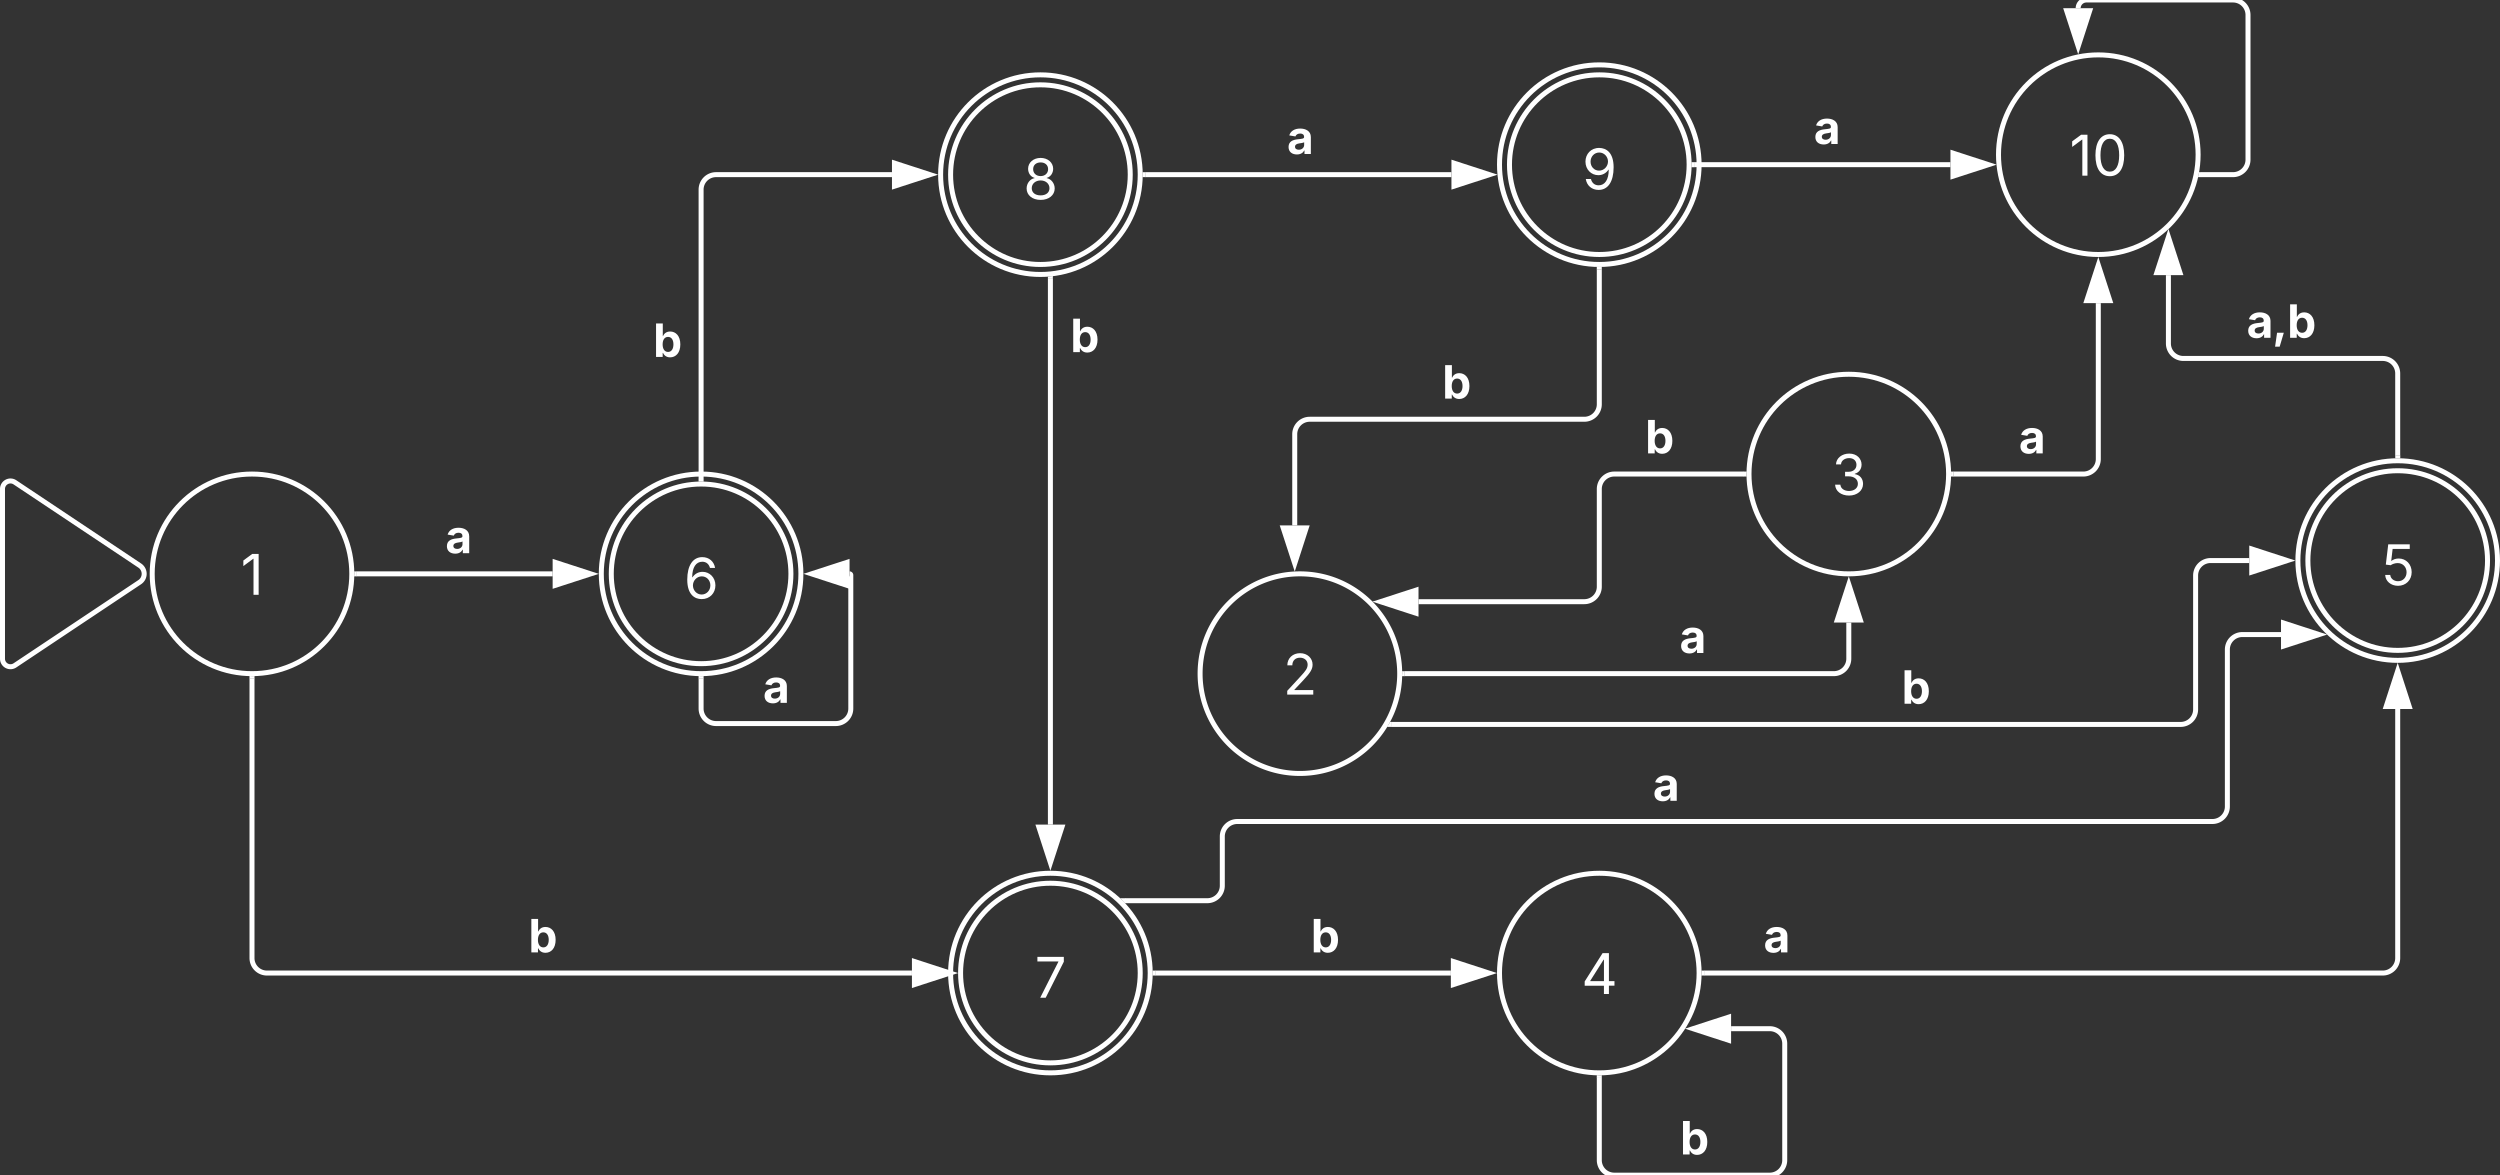 <svg xmlns="http://www.w3.org/2000/svg" xmlns:xlink="http://www.w3.org/1999/xlink" xmlns:lucid="lucid" width="1002" height="471"><rect width="100%" height="100%" fill="#333333" stroke="none"/><g transform="translate(601 390)" lucid:page-tab-id="0_0"><path d="M-460-160c0 22.1-17.9 40-40 40s-40-17.9-40-40 17.9-40 40-40 40 17.9 40 40z" stroke="#fff" stroke-width="2" fill-opacity="0"/><use xlink:href="#a" transform="matrix(1,0,0,1,-535,-195) translate(30.481 43.403)"/><path d="M-595-196.67a3.2 3.2 0 0 0-5 2.67v68a3.2 3.2 0 0 0 5 2.67l50-33.34a4 4 0 0 0 0-6.66zM-40-120c0 22.1-17.9 40-40 40s-40-17.9-40-40 17.9-40 40-40 40 17.9 40 40z" stroke="#fff" stroke-width="2" fill-opacity="0"/><use xlink:href="#b" transform="matrix(1,0,0,1,-115,-155) translate(28.224 43.403)"/><path d="M-458-160h78.5" stroke="#fff" stroke-width="2" fill="none"/><path d="M-457.97-159.03h-1.1l.07-.96-.03-.97h1.06z" stroke="#fff" stroke-width=".05" fill="#fff"/><path d="M-364.24-160l-14.26 4.63v-9.26z" stroke="#fff" stroke-width="2" fill="#fff"/><use xlink:href="#c" transform="matrix(1,0,0,1,-422.494,-185.51) translate(0 17.222)"/><path d="M-500-118V-6a6 6 0 0 0 6 6h258.5" stroke="#fff" stroke-width="2" fill="none"/><path d="M-500-119l.98-.03v1.06h-1.96v-1.1z" stroke="#fff" stroke-width=".05" fill="#fff"/><path d="M-220.24 0l-14.26 4.63v-9.27z" stroke="#fff" stroke-width="2" fill="#fff"/><use xlink:href="#d" transform="matrix(1,0,0,1,-389.187,-25.51) translate(0 17.222)"/><path d="M-320-118v12a6 6 0 0 0 6 6h48a6 6 0 0 0 6-6v-53.5a.5.5 0 0 0-.5-.5" stroke="#fff" stroke-width="2" fill="none"/><path d="M-320-119l.98-.03v1.06h-1.96v-1.1z" stroke="#fff" stroke-width=".05" fill="#fff"/><path d="M-275.76-160l14.26-4.63v9.26z" stroke="#fff" stroke-width="2" fill="#fff"/><use xlink:href="#c" transform="matrix(1,0,0,1,-295.177,-125.51) translate(0 17.222)"/><path d="M-320-198v-116a6 6 0 0 1 6-6h70.5" stroke="#fff" stroke-width="2" fill="none"/><path d="M-319.02-196.94l-.96-.06-1 .02v-1.05h1.96z" stroke="#fff" stroke-width=".05" fill="#fff"/><path d="M-228.24-320l-14.26 4.63v-9.26z" stroke="#fff" stroke-width="2" fill="#fff"/><use xlink:href="#d" transform="matrix(1,0,0,1,-339.207,-264.166) translate(0 17.222)"/><path d="M180-200c0 22.1-17.9 40-40 40s-40-17.9-40-40 17.9-40 40-40 40 17.9 40 40z" stroke="#fff" stroke-width="2" fill-opacity="0"/><use xlink:href="#e" transform="matrix(1,0,0,1,105,-235) translate(28.137 43.403)"/><path d="M80 0c0 22.1-17.9 40-40 40S0 22.1 0 0s17.9-40 40-40S80-22.1 80 0z" stroke="#fff" stroke-width="2" fill-opacity="0"/><use xlink:href="#f" transform="matrix(1,0,0,1,5,-35) translate(27.822 43.403)"/><path d="M-142-320h122.74" stroke="#fff" stroke-width="2" fill="none"/><path d="M-141.97-319.02h-1.1l.07-.97-.03-.98h1.06z" stroke="#fff" stroke-width=".05" fill="#fff"/><path d="M-4-320l-14.26 4.63v-9.26z" stroke="#fff" stroke-width="2" fill="#fff"/><use xlink:href="#c" transform="matrix(1,0,0,1,-85.161,-345.51) translate(0 17.222)"/><path d="M-180-278.24V-59.5" stroke="#fff" stroke-width="2" fill="none"/><path d="M-179.03-278.22h-1.94v-.9l1.94-.25z" stroke="#fff" stroke-width=".05" fill="#fff"/><path d="M-180-44.24l-4.63-14.26h9.26z" stroke="#fff" stroke-width="2" fill="#fff"/><use xlink:href="#d" transform="matrix(1,0,0,1,-172,-266.081) translate(0 17.222)"/><path d="M280-328c0 22.1-17.9 40-40 40s-40-17.9-40-40 17.9-40 40-40 40 17.9 40 40z" stroke="#fff" stroke-width="2" fill-opacity="0"/><use xlink:href="#g" transform="matrix(1,0,0,1,205,-363) translate(23.471 43.403)"/><path d="M78-324h102.74" stroke="#fff" stroke-width="2" fill="none"/><path d="M78.03-323.02h-1.1l.07-.96-.02-1h1.05z" stroke="#fff" stroke-width=".05" fill="#fff"/><path d="M196-324l-14.26 4.63v-9.26z" stroke="#fff" stroke-width="2" fill="#fff"/><use xlink:href="#c" transform="matrix(1,0,0,1,125.981,-349.51) translate(0 17.222)"/><path d="M281.14-320H294a6 6 0 0 0 6-6v-58a6 6 0 0 0-6-6h-58.77a3.3 3.3 0 0 0-3.3 3.3" stroke="#fff" stroke-width="2" fill="none"/><path d="M281.17-319.02h-1.2l.36-1.96h.84z" stroke="#fff" stroke-width=".05" fill="#fff"/><path d="M231.94-371.44l-4.64-14.27h9.27z" stroke="#fff" stroke-width="2" fill="#fff"/><use xlink:href="#h" transform="matrix(1,0,0,1,259.358,-415.51) translate(0 17.222)"/><path d="M182-200h52a6 6 0 0 0 6-6v-62.5" stroke="#fff" stroke-width="2" fill="none"/><path d="M182.03-199.03h-1.1l.07-.96-.03-.97h1.06z" stroke="#fff" stroke-width=".05" fill="#fff"/><path d="M240-283.76l4.63 14.26h-9.26z" stroke="#fff" stroke-width="2" fill="#fff"/><use xlink:href="#c" transform="matrix(1,0,0,1,208.173,-225.51) translate(0 17.222)"/><path d="M40-282v54.04a6 6 0 0 1-6 6H-76.07a6 6 0 0 0-6 6v36.53" stroke="#fff" stroke-width="2" fill="none"/><path d="M40-283l.98-.03v1.06h-1.95v-1.1z" stroke="#fff" stroke-width=".05" fill="#fff"/><path d="M-82.07-164.16l-4.64-14.27h9.26z" stroke="#fff" stroke-width="2" fill="#fff"/><use xlink:href="#d" transform="matrix(1,0,0,1,-22.937,-247.474) translate(0 17.222)"/><path d="M-38-120h172a6 6 0 0 0 6-6v-14.5" stroke="#fff" stroke-width="2" fill="none"/><path d="M-37.97-119.03h-1.1l.07-.96-.03-.97h1.06z" stroke="#fff" stroke-width=".05" fill="#fff"/><path d="M140-155.76l4.63 14.26h-9.26z" stroke="#fff" stroke-width="2" fill="#fff"/><use xlink:href="#c" transform="matrix(1,0,0,1,72.173,-145.51) translate(0 17.222)"/><path d="M98-200H46a6 6 0 0 0-6 6v39.15a6 6 0 0 1-6 6h-66.46" stroke="#fff" stroke-width="2" fill="none"/><path d="M99-200l.03.97h-1.06v-1.94h1.1z" stroke="#fff" stroke-width=".05" fill="#fff"/><path d="M-47.72-148.85l14.26-4.63v9.27z" stroke="#fff" stroke-width="2" fill="#fff"/><use xlink:href="#d" transform="matrix(1,0,0,1,58.397,-225.51) translate(0 17.222)"/><path d="M-43.45-99.65H273a6 6 0 0 0 6-6v-53.68a6 6 0 0 1 6-6h15.5" stroke="#fff" stroke-width="2" fill="none"/><path d="M-43.42-98.67h-1.64l1.07-1.7.12-.25h.46z" stroke="#fff" stroke-width=".05" fill="#fff"/><path d="M315.76-165.33l-14.26 4.63v-9.27z" stroke="#fff" stroke-width="2" fill="#fff"/><use xlink:href="#d" transform="matrix(1,0,0,1,161.192,-125.157) translate(0 17.222)"/><path d="M-150.1-29h33a6 6 0 0 0 6-6v-19.74a6 6 0 0 1 6-6h390.83a6 6 0 0 0 6-6v-62.93a6 6 0 0 1 6-6h15.5" stroke="#fff" stroke-width="2" fill="none"/><path d="M-150.07-28.02h-.1l-1.85-1.95h1.95z" stroke="#fff" stroke-width=".05" fill="#fff"/><path d="M328.5-135.67l-14.27 4.63v-9.27z" stroke="#fff" stroke-width="2" fill="#fff"/><use xlink:href="#c" transform="matrix(1,0,0,1,61.488,-86.255) translate(0 17.222)"/><path d="M-138 0h118.5" stroke="#fff" stroke-width="2" fill="none"/><path d="M-137.97.97h-1.1l.07-.96-.03-.97h1.06z" stroke="#fff" stroke-width=".05" fill="#fff"/><path d="M-4.24 0L-18.5 4.63v-9.27z" stroke="#fff" stroke-width="2" fill="#fff"/><use xlink:href="#d" transform="matrix(1,0,0,1,-75.603,-25.51) translate(0 17.222)"/><path d="M40 42v33a6 6 0 0 0 6 6h62.32a6 6 0 0 0 6-6V28.3a6 6 0 0 0-6-6h-15.5" stroke="#fff" stroke-width="2" fill="none"/><path d="M40 41l.98-.03v1.06h-1.95v-1.1z" stroke="#fff" stroke-width=".05" fill="#fff"/><path d="M77.55 22.3l14.27-4.63v9.27z" stroke="#fff" stroke-width="2" fill="#fff"/><use xlink:href="#d" transform="matrix(1,0,0,1,72.397,55.49) translate(0 17.222)"/><path d="M82 0h272a6 6 0 0 0 6-6v-99.83" stroke="#fff" stroke-width="2" fill="none"/><path d="M82.03.97h-1.1L81 .02l-.03-.97h1.06z" stroke="#fff" stroke-width=".05" fill="#fff"/><path d="M360-121.1l4.63 14.27h-9.26z" stroke="#fff" stroke-width="2" fill="#fff"/><use xlink:href="#c" transform="matrix(1,0,0,1,105.839,-25.51) translate(0 17.222)"/><path d="M360-207.33v-33a6 6 0 0 0-6-6h-79.9a6 6 0 0 1-6-6v-27.4" stroke="#fff" stroke-width="2" fill="none"/><path d="M360.98-206.27l-.97-.06-.98.03v-1.06h1.96z" stroke="#fff" stroke-width=".05" fill="#fff"/><path d="M268.1-295l4.63 14.26h-9.27z" stroke="#fff" stroke-width="2" fill="#fff"/><use xlink:href="#h" transform="matrix(1,0,0,1,299.464,-271.844) translate(0 17.222)"/><path d="M-280-160c0 22.1-17.9 40-40 40s-40-17.9-40-40 17.9-40 40-40 40 17.9 40 40z" stroke="#fff" stroke-width="2" fill-opacity="0"/><path d="M-284-160c0 19.88-16.12 36-36 36s-36-16.12-36-36 16.12-36 36-36 36 16.12 36 36z" stroke="#fff" stroke-width="2" fill-opacity="0"/><use xlink:href="#i" transform="matrix(1,0,0,1,-351,-191) translate(24.11 40.903)"/><path d="M-140 0c0 22.1-17.9 40-40 40s-40-17.9-40-40 17.9-40 40-40 40 17.9 40 40z" stroke="#fff" stroke-width="2" fill-opacity="0"/><path d="M-144 0c0 19.88-16.12 36-36 36s-36-16.12-36-36 16.12-36 36-36 36 16.12 36 36z" stroke="#fff" stroke-width="2" fill-opacity="0"/><use xlink:href="#j" transform="matrix(1,0,0,1,-211,-31) translate(24.712 40.903)"/><path d="M-144-320c0 22.1-17.9 40-40 40s-40-17.9-40-40 17.9-40 40-40 40 17.9 40 40z" stroke="#fff" stroke-width="2" fill-opacity="0"/><path d="M-148-320c0 19.88-16.12 36-36 36s-36-16.12-36-36 16.12-36 36-36 36 16.12 36 36z" stroke="#fff" stroke-width="2" fill-opacity="0"/><use xlink:href="#k" transform="matrix(1,0,0,1,-215,-351) translate(24.126 40.903)"/><path d="M80-324c0 22.1-17.9 40-40 40S0-301.9 0-324s17.9-40 40-40 40 17.9 40 40z" stroke="#fff" stroke-width="2" fill-opacity="0"/><path d="M76-324c0 19.88-16.12 36-36 36S4-304.12 4-324s16.12-36 36-36 36 16.12 36 36z" stroke="#fff" stroke-width="2" fill-opacity="0"/><use xlink:href="#l" transform="matrix(1,0,0,1,9,-355) translate(24.11 40.903)"/><path d="M400-165.33c0 22.1-17.9 40-40 40s-40-17.9-40-40 17.9-40 40-40 40 17.9 40 40z" stroke="#fff" stroke-width="2" fill-opacity="0"/><path d="M396-165.33c0 19.88-16.12 36-36 36s-36-16.12-36-36c0-19.9 16.12-36 36-36s36 16.1 36 36z" stroke="#fff" stroke-width="2" fill-opacity="0"/><use xlink:href="#m" transform="matrix(1,0,0,1,329,-196.333) translate(24.245 40.903)"/><defs><path fill="#fff" d="M653-1490V0H466v-1314h-10L96-1047v-204l324-239h233" id="n"/><use transform="matrix(0.011,0,0,0.011,0,0)" xlink:href="#n" id="a"/><path fill="#fff" d="M154 0v-137l495-537c165-179 249-281 249-418 0-156-121-253-280-253-170 0-278 110-278 278H158c0-264 200-443 465-443 266 0 455 183 455 416 0 161-73 288-336 568L416-179v12h687V0H154" id="o"/><use transform="matrix(0.011,0,0,0.011,0,0)" xlink:href="#o" id="b"/><path fill="#fff" d="M440 22C227 22 68-92 68-313c0-250 202-322 422-343 195-21 271-24 271-105 0-95-63-149-175-149-116 0-187 57-211 129l-275-46c57-194 237-305 487-305 240 0 474 108 474 379V0H777v-155h-10C713-51 605 22 440 22zm85-211c140 0 238-93 238-211v-121c-37 26-156 42-222 51-111 16-185 59-185 149 0 87 70 132 169 132" id="p"/><use transform="matrix(0.009,0,0,0.009,0,0)" xlink:href="#p" id="c"/><path fill="#fff" d="M754 19C571 19 479-89 437-179h-14V0H128v-1490h300v560h9c41-89 129-202 319-202 248 0 453 193 453 575 0 372-197 576-455 576zm-92-241c156 0 240-139 240-336 0-196-83-334-240-334-154 0-241 131-241 334 0 202 88 336 241 336" id="q"/><use transform="matrix(0.009,0,0,0.009,0,0)" xlink:href="#q" id="d"/><path fill="#fff" d="M635 20c-292 0-500-160-510-396h192c11 142 145 229 315 229 187 0 323-105 323-260 0-161-125-274-346-274H488v-165h121c174 0 294-100 294-254 0-148-104-245-266-245-152 0-291 85-297 230H157c8-234 222-395 484-395 278 0 448 188 448 400 0 168-95 291-247 336v12c190 31 301 169 301 357 0 244-216 425-508 425" id="r"/><use transform="matrix(0.011,0,0,0.011,0,0)" xlink:href="#r" id="e"/><path fill="#fff" d="M120-303v-155l652-1032h231v1020h202v167h-202V0H821v-303H120zm702-167v-782h-12L323-482v12h499" id="s"/><use transform="matrix(0.011,0,0,0.011,0,0)" xlink:href="#s" id="f"/><path fill="#fff" d="M646 20c-332 0-524-278-524-764 0-483 194-766 524-766s524 283 524 766c0 485-191 764-524 764zm0-166c218 0 341-220 341-598 0-380-123-601-341-601s-341 222-341 601c0 378 123 598 341 598" id="t"/><g id="g"><use transform="matrix(0.011,0,0,0.011,0,0)" xlink:href="#n"/><use transform="matrix(0.011,0,0,0.011,9.039,0)" xlink:href="#t"/></g><path fill="#fff" d="M119 395l88-620h300L323 395H119" id="u"/><g id="h"><use transform="matrix(0.009,0,0,0.009,0,0)" xlink:href="#p"/><use transform="matrix(0.009,0,0,0.009,10.321,0)" xlink:href="#u"/><use transform="matrix(0.009,0,0,0.009,16.259,0)" xlink:href="#q"/></g><path fill="#fff" d="M646 20c-249 0-524-159-524-708 0-524 209-822 547-822 250 0 431 161 467 395H950c-33-129-126-227-281-227-229 0-367 208-367 566h12c80-124 212-198 367-198 255 0 467 205 467 493 0 278-198 501-502 501zm0-167c179 0 318-148 318-334 0-182-133-328-313-328-181 0-322 156-322 330 0 176 134 332 317 332" id="v"/><use transform="matrix(0.011,0,0,0.011,0,0)" xlink:href="#v" id="i"/><path fill="#fff" d="M200 0l662-1311v-12H98v-167h963v177L400 0H200" id="w"/><use transform="matrix(0.011,0,0,0.011,0,0)" xlink:href="#w" id="j"/><path fill="#fff" d="M633 20c-303 0-511-173-511-416 0-188 124-348 291-378v-8c-145-37-237-174-237-332 0-227 192-396 457-396 261 0 456 169 456 396 0 158-94 295-235 332v8c162 30 291 190 291 378 0 243-212 416-512 416zm0-165c197 0 322-103 322-261 0-165-138-283-322-283-188 0-324 118-324 283 0 158 123 261 324 261zm0-703c157 0 272-101 272-252 0-149-110-246-272-246-165 0-273 97-273 246 0 151 112 252 273 252" id="x"/><use transform="matrix(0.011,0,0,0.011,0,0)" xlink:href="#x" id="k"/><path fill="#fff" d="M603 20c-253 0-434-161-469-399h188c31 132 124 231 281 231 227 0 367-207 367-568h-12c-80 122-211 199-367 199-257 0-469-206-469-493 0-278 200-505 506-500 245 4 520 158 520 706 0 527-208 824-545 824zm16-703c181 0 324-157 324-332 0-171-135-328-318-328-180 0-317 148-317 332 0 183 131 328 311 328" id="y"/><use transform="matrix(0.011,0,0,0.011,0,0)" xlink:href="#y" id="l"/><path fill="#fff" d="M626 20c-262 0-458-168-468-396h184c12 133 134 229 284 229 180 0 311-137 311-326 0-192-136-335-323-335-92 0-196 33-255 78l-178-22 88-738h784v167H429l-51 435h8c61-51 160-87 263-87 273 0 474 211 474 499 0 286-210 496-497 496" id="z"/><use transform="matrix(0.011,0,0,0.011,0,0)" xlink:href="#z" id="m"/></defs></g></svg>